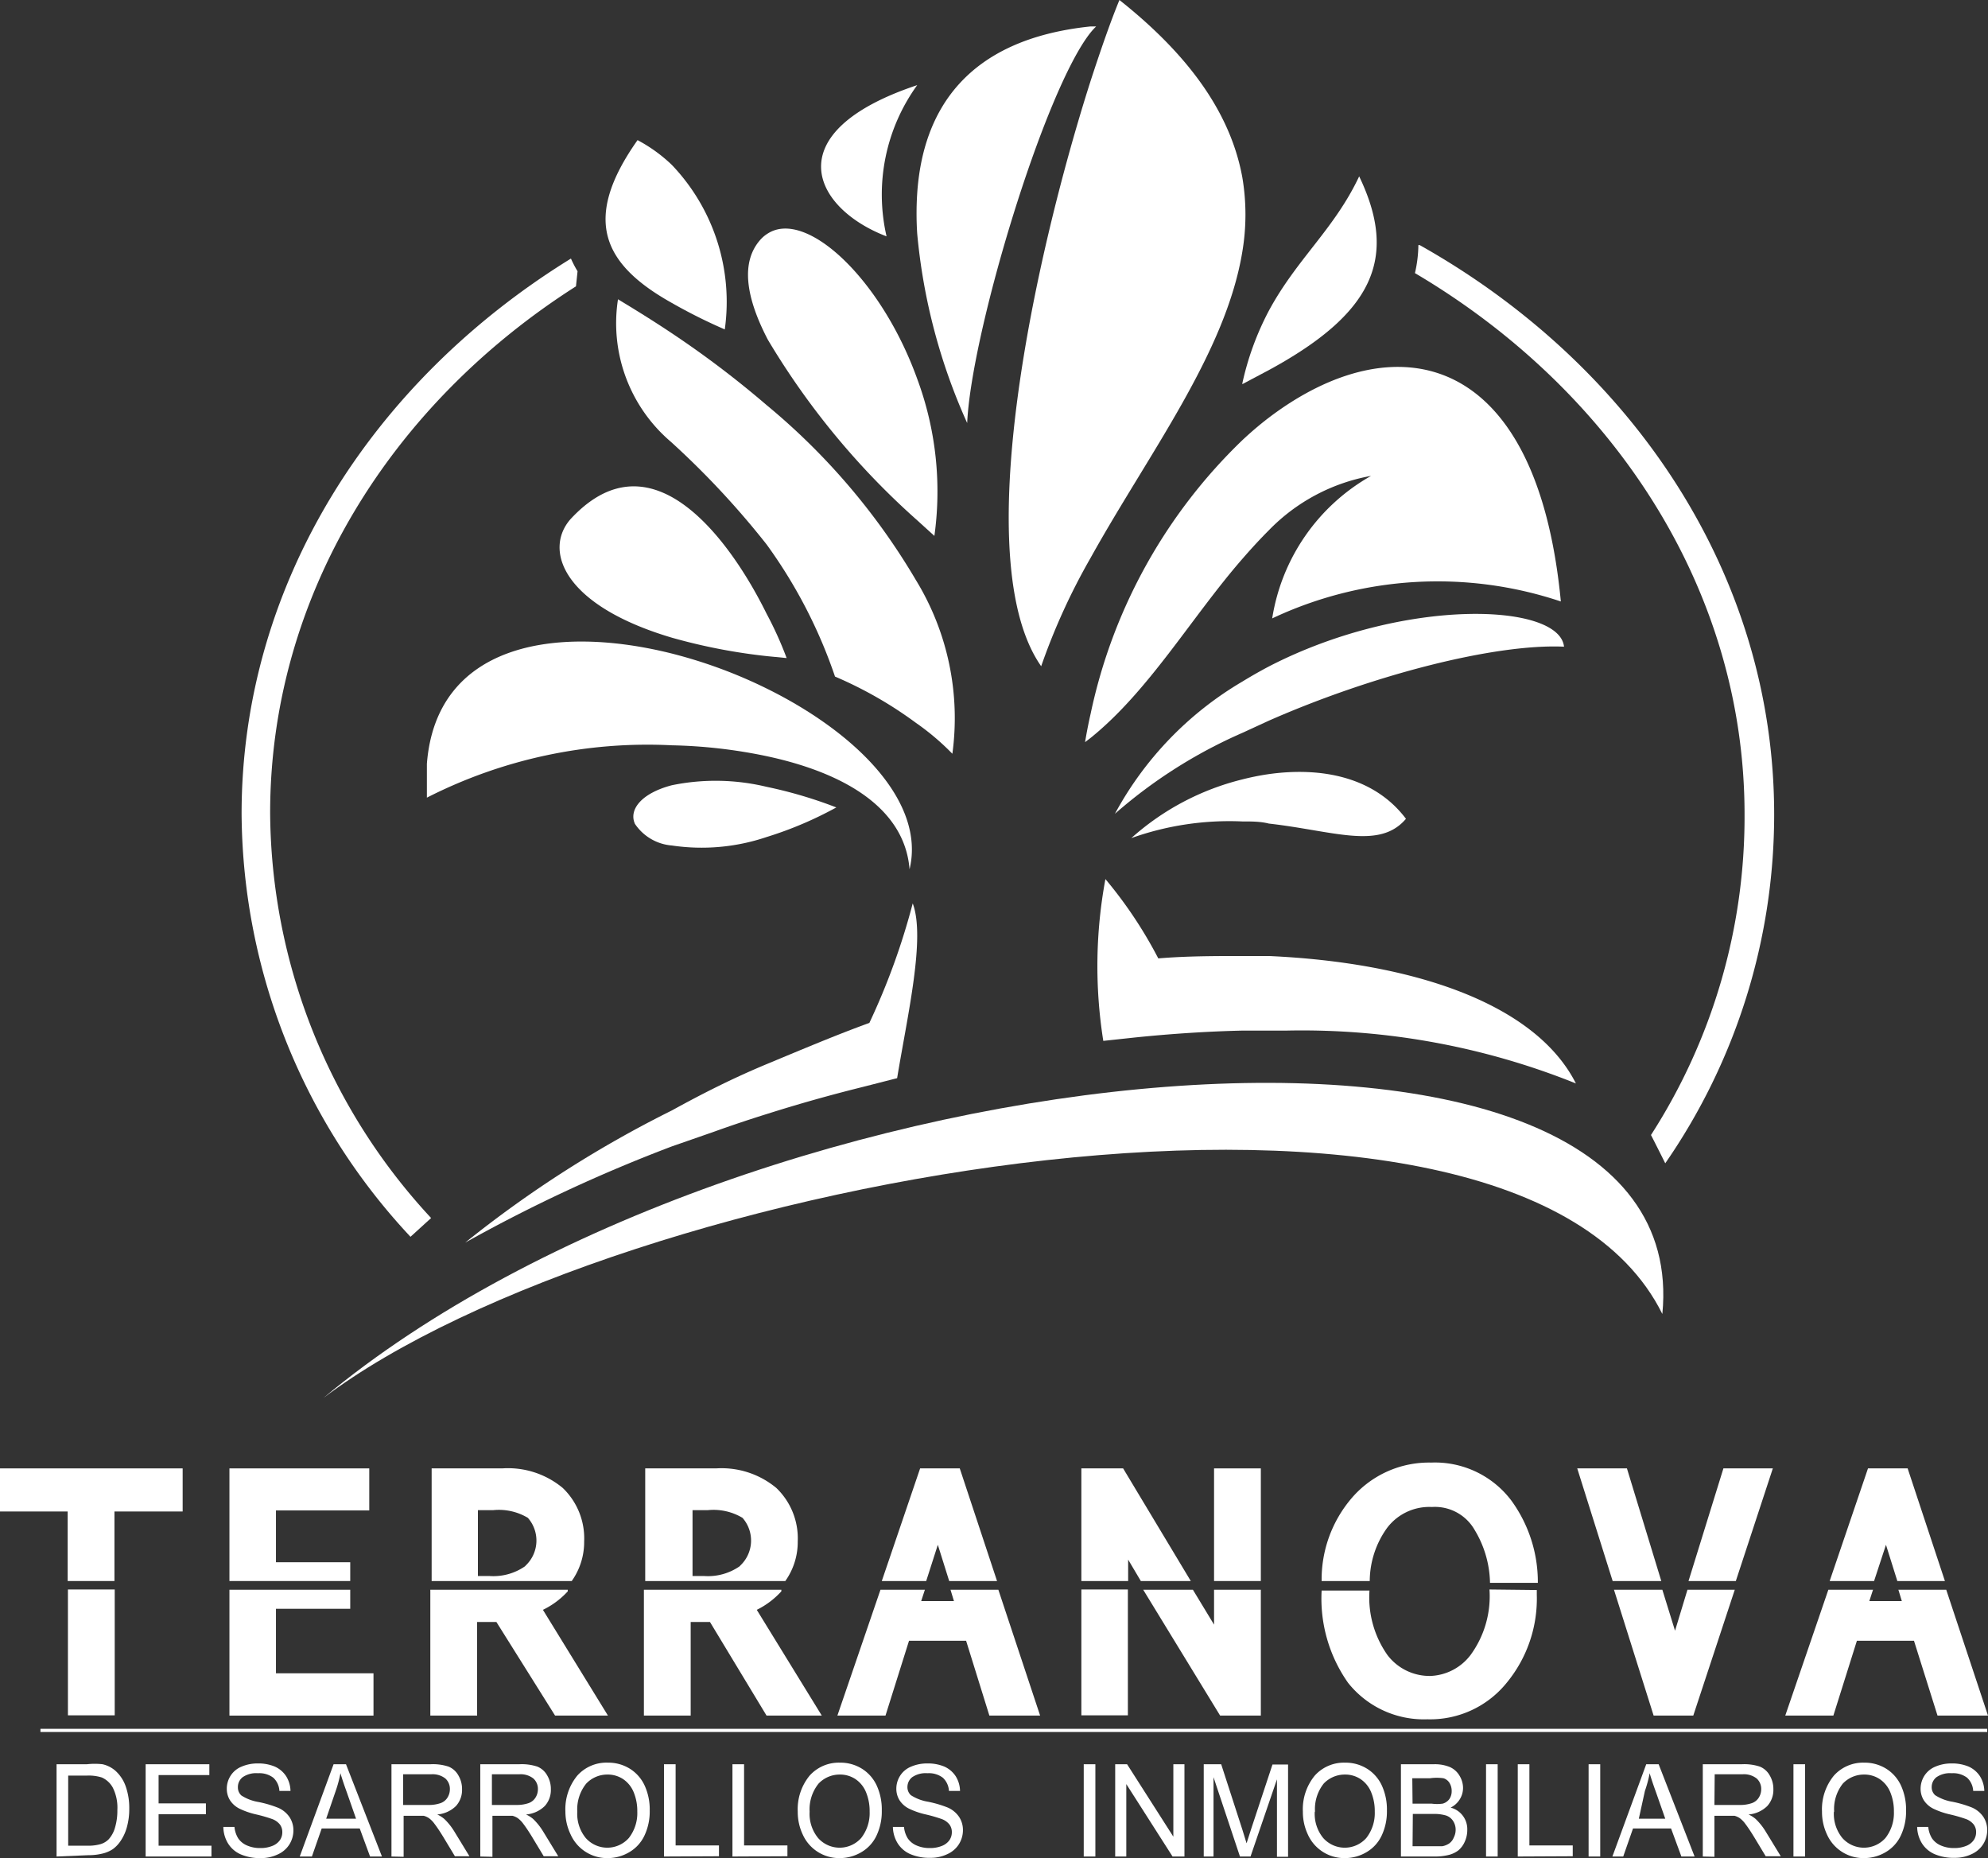 <svg id="Layer_1" data-name="Layer 1" xmlns="http://www.w3.org/2000/svg" viewBox="0 0 75.21 70.28"><rect x="0" y="0" width="75.21" height="70.28" fill="#333333" stroke="none"/><defs><style>.cls-1,.cls-2{fill:#fff;}.cls-2{fill-rule:evenodd;}</style></defs><title>logo-footer</title><path class="cls-1" d="M25.42,28.19A19.27,19.27,0,0,1,29,28.6c3,.64,5.23,2,5.41,4.28.61-2.53-2-5.16-5.41-6.84a18.28,18.28,0,0,0-3.62-1.33c-4.43-1.1-8.88-.32-9.23,4.18v1.28A18.38,18.38,0,0,1,25.42,28.19Z"/><path class="cls-1" d="M25.42,24.12a21.72,21.72,0,0,0,3.62.7l.72.07A13.68,13.68,0,0,0,29,23.21c-.79-1.6-2.09-3.6-3.62-4.43-1.17-.63-2.47-.58-3.8.86C20.56,20.81,21.3,22.9,25.42,24.12Z"/><path class="cls-1" d="M33.54,8.94A7.06,7.06,0,0,1,34.7,3.22h0C29.35,5,30.74,7.87,33.54,8.94Z"/><path class="cls-1" d="M34.7,19.68l.65.59a12.23,12.23,0,0,0-.65-5.94c-1.37-3.8-4.2-6.42-5.65-5.5a1.26,1.26,0,0,0-.24.19c-.82.86-.59,2.24.24,3.83A28.93,28.93,0,0,0,34.7,19.68Z"/><path class="cls-1" d="M59.17,24.46c-.18-1.67-6.1-1.87-11.17.75q-.51.27-1,.57a12.92,12.92,0,0,0-4.82,5A18.59,18.59,0,0,1,47,27.72l1-.46C51.93,25.53,56.55,24.34,59.17,24.46Z"/><path class="cls-1" d="M47,14.53h0L48,14c3.94-2.14,4.91-4.23,3.42-7.33-.94,2-2.36,3.12-3.42,5.09a10.78,10.78,0,0,0-1,2.74Z"/><path class="cls-1" d="M48,29.28a9.59,9.59,0,0,0-1,.2A9.82,9.82,0,0,0,42.8,31.7,11.05,11.05,0,0,1,47,31.07c.35,0,.69,0,1,.08,2.47.28,4.19,1,5.19-.18C52,29.39,50,29,48,29.28Z"/><path class="cls-1" d="M25.42,11.46a20.52,20.52,0,0,0,2,1,7.5,7.5,0,0,0-2-6.22,5.8,5.8,0,0,0-1.3-.94C22,8.3,22.81,10,25.42,11.46Z"/><path class="cls-1" d="M47,21.14c.33-.38.66-.74,1-1.08A7.14,7.14,0,0,1,51.87,18a7.53,7.53,0,0,0-3.74,5.39,14.68,14.68,0,0,1,10.92-.64C58.13,13.14,52.7,12.23,48,15.8q-.51.39-1,.85A20.11,20.11,0,0,0,41.26,27c-.08.35-.15.71-.21,1.07l.21-.16C43.47,26.13,45.09,23.33,47,21.14Z"/><path class="cls-1" d="M48,36.16l-1,0c-1,0-2.11,0-3.18.09a16.47,16.47,0,0,0-2-3,18,18,0,0,0-.08,6.12l1.21-.13h0c1.37-.14,2.74-.23,4.09-.26l1,0h.66a27.77,27.77,0,0,1,10.92,2C58.07,37.92,53.39,36.4,48,36.16Z"/><path class="cls-1" d="M47,9.52a8.44,8.44,0,0,0,0-2.81C46.6,4.52,45.24,2.29,42.35,0c-.33.8-.7,1.86-1.1,3.09C39.15,9.68,36.6,21.22,39.39,25.2a24.17,24.17,0,0,1,1.87-4.1C43.45,17.16,46.37,13.36,47,9.52Z"/><path class="cls-1" d="M29,15.32a37.17,37.17,0,0,0-3.62-2.74c-.69-.46-1.37-.88-2-1.26a5.89,5.89,0,0,0,2,5.39A32,32,0,0,1,29,20.59a18.74,18.74,0,0,1,2.59,5,15.17,15.17,0,0,1,3.06,1.75,9.42,9.42,0,0,1,1.38,1.17,10,10,0,0,0-1.38-6.57A25.09,25.09,0,0,0,29,15.32Z"/><path class="cls-1" d="M32.89,38.69c-1.24.45-2.54,1-3.84,1.54S26.62,41.34,25.42,42A43.05,43.05,0,0,0,17.6,47a58.46,58.46,0,0,1,7.82-3.64L27,42.81q1-.36,2.06-.69,1.74-.55,3.55-1h0l1.33-.34c.39-2.37,1.08-5.31.59-6.61A26,26,0,0,1,32.89,38.69Z"/><path class="cls-1" d="M25.42,29.7c-1.15.3-1.64.92-1.4,1.46a1.86,1.86,0,0,0,1.4.82A7.68,7.68,0,0,0,29,31.66a14.12,14.12,0,0,0,2.64-1.12A16.79,16.79,0,0,0,29,29.76,8.24,8.24,0,0,0,25.42,29.7Z"/><path class="cls-1" d="M41.47,1l-.21,0c-4.73.49-6.35,3.21-6.56,6.31a11.75,11.75,0,0,0,0,1.53A22.32,22.32,0,0,0,36.59,16c.16-3.45,2.92-12.58,4.67-14.77A2.47,2.47,0,0,1,41.47,1Z"/><path class="cls-2" d="M12.23,52.88c16.11-13.43,52-16.9,50.66-3.18C57.26,38.33,23.32,44.49,12.23,52.88Z"/><path class="cls-2" d="M53.71,9.27c8.06,4.53,13.41,12.48,13.41,21.53A23.17,23.17,0,0,1,63,44c-.18-.36-.36-.72-.54-1.07A22.23,22.23,0,0,0,66,30.8c0-8.54-5-16.06-12.47-20.47a4.84,4.84,0,0,0,.13-1.06ZM15.53,46.78a23.6,23.6,0,0,1-6.39-16c0-8.68,4.93-16.36,12.46-21a4.2,4.2,0,0,0,.25.48l-.06.57c-7,4.46-11.57,11.72-11.57,19.92a22.7,22.7,0,0,0,6.09,15.32Z"/><path class="cls-1" d="M2.14,70.22V66.73H3.29a2.66,2.66,0,0,1,.59,0,1.11,1.11,0,0,1,.49.25,1.42,1.42,0,0,1,.39.6,2.44,2.44,0,0,1,.13.83,2.54,2.54,0,0,1-.09.7,1.74,1.74,0,0,1-.23.51,1.23,1.23,0,0,1-.3.32,1.21,1.21,0,0,1-.4.17,2.17,2.17,0,0,1-.53.06Zm.44-.41h.71a1.66,1.66,0,0,0,.52-.06.73.73,0,0,0,.3-.18,1.11,1.11,0,0,0,.24-.44,2.25,2.25,0,0,0,.09-.67,1.69,1.69,0,0,0-.17-.84.88.88,0,0,0-.42-.39,1.65,1.65,0,0,0-.57-.07h-.7Z"/><path class="cls-1" d="M5.51,70.22V66.73H7.92v.41H6v1.07H7.79v.41H6v1.19H8v.41Z"/><path class="cls-1" d="M8.45,69.1l.42,0a1,1,0,0,0,.14.43.76.76,0,0,0,.33.27,1.22,1.22,0,0,0,.51.1,1.17,1.17,0,0,0,.45-.08.62.62,0,0,0,.29-.22.52.52,0,0,0,.09-.3.47.47,0,0,0-.09-.29.67.67,0,0,0-.3-.21,5.69,5.69,0,0,0-.59-.17,2.93,2.93,0,0,1-.64-.22.91.91,0,0,1-.36-.32.82.82,0,0,1-.12-.43.91.91,0,0,1,.14-.49.89.89,0,0,1,.42-.35,1.52,1.52,0,0,1,.61-.12,1.6,1.6,0,0,1,.65.12,1,1,0,0,1,.43.37,1.09,1.09,0,0,1,.16.55l-.42,0a.73.73,0,0,0-.23-.5.87.87,0,0,0-.58-.17.9.9,0,0,0-.58.15A.47.47,0,0,0,9,67.6a.41.41,0,0,0,.13.31,1.71,1.71,0,0,0,.66.25,4.25,4.25,0,0,1,.74.22,1,1,0,0,1,.43.36.9.9,0,0,1,.14.5,1,1,0,0,1-.15.52,1,1,0,0,1-.44.38,1.46,1.46,0,0,1-.64.14,1.84,1.84,0,0,1-.76-.14,1.07,1.07,0,0,1-.48-.41A1.22,1.22,0,0,1,8.45,69.1Z"/><path class="cls-1" d="M11.34,70.22l1.28-3.49h.47l1.36,3.49H14l-.39-1.06H12.17l-.37,1.06Zm1-1.43h1.13l-.35-1q-.16-.44-.24-.72a4.62,4.62,0,0,1-.18.67Z"/><path class="cls-1" d="M14.81,70.22V66.73h1.48a1.88,1.88,0,0,1,.68.09.75.75,0,0,1,.37.33,1,1,0,0,1,.14.53.9.9,0,0,1-.23.63,1.14,1.14,0,0,1-.71.32,1.14,1.14,0,0,1,.27.17,2.37,2.37,0,0,1,.37.46l.58.95h-.55l-.44-.73q-.19-.31-.32-.48a1,1,0,0,0-.22-.23.65.65,0,0,0-.2-.09l-.25,0h-.51v1.55Zm.44-1.95h.95a1.36,1.36,0,0,0,.47-.07.51.51,0,0,0,.26-.21.59.59,0,0,0,.09-.31.53.53,0,0,0-.17-.41.78.78,0,0,0-.54-.16H15.25Z"/><path class="cls-1" d="M18.17,70.22V66.73h1.48a1.88,1.88,0,0,1,.68.09.75.75,0,0,1,.37.33,1,1,0,0,1,.14.53.9.9,0,0,1-.23.63,1.14,1.14,0,0,1-.71.32,1.14,1.14,0,0,1,.27.17,2.37,2.37,0,0,1,.37.46l.58.95h-.55l-.44-.73q-.19-.31-.32-.48a1,1,0,0,0-.22-.23.65.65,0,0,0-.2-.09l-.25,0h-.51v1.55Zm.44-1.95h.95A1.36,1.36,0,0,0,20,68.2a.51.51,0,0,0,.26-.21.59.59,0,0,0,.09-.31.53.53,0,0,0-.17-.41.78.78,0,0,0-.54-.16H18.61Z"/><path class="cls-1" d="M21.39,68.52a2,2,0,0,1,.45-1.36A1.48,1.48,0,0,1,23,66.67a1.54,1.54,0,0,1,.83.23,1.48,1.48,0,0,1,.56.64,2.17,2.17,0,0,1,.19.94,2.13,2.13,0,0,1-.2.95,1.43,1.43,0,0,1-.58.63,1.6,1.6,0,0,1-.81.22,1.51,1.51,0,0,1-1.4-.89A2,2,0,0,1,21.39,68.52Zm.45,0a1.44,1.44,0,0,0,.32,1,1.09,1.09,0,0,0,1.63,0,1.53,1.53,0,0,0,.32-1,1.86,1.86,0,0,0-.14-.74,1.09,1.09,0,0,0-.4-.49,1.05,1.05,0,0,0-.59-.17,1.1,1.1,0,0,0-.8.34A1.55,1.55,0,0,0,21.84,68.53Z"/><path class="cls-1" d="M25.12,70.22V66.73h.44v3.07H27.2v.41Z"/><path class="cls-1" d="M27.71,70.22V66.73h.44v3.07h1.64v.41Z"/><path class="cls-1" d="M30.18,68.52a2,2,0,0,1,.45-1.36,1.48,1.48,0,0,1,1.15-.49,1.54,1.54,0,0,1,.83.23,1.48,1.48,0,0,1,.56.64,2.17,2.17,0,0,1,.19.94,2.13,2.13,0,0,1-.2.95,1.43,1.43,0,0,1-.58.63,1.6,1.6,0,0,1-.81.22,1.51,1.51,0,0,1-1.4-.89A2,2,0,0,1,30.18,68.52Zm.45,0a1.44,1.44,0,0,0,.32,1,1.09,1.09,0,0,0,1.63,0,1.53,1.53,0,0,0,.32-1,1.86,1.86,0,0,0-.14-.74,1.09,1.09,0,0,0-.4-.49,1.05,1.05,0,0,0-.59-.17,1.1,1.1,0,0,0-.8.34A1.55,1.55,0,0,0,30.63,68.53Z"/><path class="cls-1" d="M33.78,69.1l.42,0a1,1,0,0,0,.14.43.76.76,0,0,0,.33.27,1.22,1.22,0,0,0,.51.1,1.17,1.17,0,0,0,.45-.08.62.62,0,0,0,.29-.22.52.52,0,0,0,.09-.3.47.47,0,0,0-.09-.29.67.67,0,0,0-.3-.21,5.69,5.69,0,0,0-.59-.17,2.93,2.93,0,0,1-.64-.22.91.91,0,0,1-.36-.32.82.82,0,0,1-.12-.43.91.91,0,0,1,.14-.49.89.89,0,0,1,.42-.35,1.52,1.52,0,0,1,.61-.12,1.6,1.6,0,0,1,.65.12,1,1,0,0,1,.43.37,1.09,1.09,0,0,1,.16.55l-.42,0a.73.73,0,0,0-.23-.5.87.87,0,0,0-.58-.17.9.9,0,0,0-.58.15.47.47,0,0,0-.18.37.41.41,0,0,0,.13.31,1.71,1.71,0,0,0,.66.25,4.25,4.25,0,0,1,.74.22,1,1,0,0,1,.43.36.9.9,0,0,1,.14.5,1,1,0,0,1-.15.52,1,1,0,0,1-.44.38,1.46,1.46,0,0,1-.64.14,1.84,1.84,0,0,1-.76-.14,1.07,1.07,0,0,1-.48-.41A1.22,1.22,0,0,1,33.78,69.1Z"/><path class="cls-1" d="M41,70.22V66.73h.44v3.49Z"/><path class="cls-1" d="M42.19,70.22V66.73h.45l1.75,2.74V66.73h.42v3.49h-.45l-1.75-2.74v2.74Z"/><path class="cls-1" d="M45.54,70.22V66.73h.66L47,69.2l.16.52.18-.56.8-2.42h.59v3.49h-.42V67.3l-1,2.92h-.4l-1-3v3Z"/><path class="cls-1" d="M49.29,68.52a2,2,0,0,1,.45-1.36,1.48,1.48,0,0,1,1.15-.49,1.54,1.54,0,0,1,.83.23,1.48,1.48,0,0,1,.56.64,2.17,2.17,0,0,1,.19.94,2.13,2.13,0,0,1-.2.95,1.43,1.43,0,0,1-.58.63,1.6,1.6,0,0,1-.81.22,1.51,1.51,0,0,1-1.4-.89A2,2,0,0,1,49.29,68.52Zm.45,0a1.44,1.44,0,0,0,.32,1,1.09,1.09,0,0,0,1.63,0,1.53,1.53,0,0,0,.32-1,1.86,1.86,0,0,0-.14-.74,1.09,1.09,0,0,0-.4-.49,1.05,1.05,0,0,0-.59-.17,1.1,1.1,0,0,0-.8.34A1.55,1.55,0,0,0,49.75,68.53Z"/><path class="cls-1" d="M53,70.22V66.73h1.25a1.48,1.48,0,0,1,.61.11.8.8,0,0,1,.36.33.89.89,0,0,1,.13.46.82.82,0,0,1-.12.42.84.84,0,0,1-.35.32.84.84,0,0,1,.63.84,1.06,1.06,0,0,1-.1.46.88.88,0,0,1-.24.32,1,1,0,0,1-.36.17,2.12,2.12,0,0,1-.54.06Zm.44-2h.72a1.54,1.54,0,0,0,.42,0,.47.47,0,0,0,.25-.17.52.52,0,0,0,.09-.3.58.58,0,0,0-.08-.31.41.41,0,0,0-.23-.18,1.82,1.82,0,0,0-.51,0h-.67Zm0,1.61h.83l.3,0a.7.7,0,0,0,.25-.1A.5.5,0,0,0,55,69.5a.63.63,0,0,0,.07-.29.6.6,0,0,0-.1-.34.51.51,0,0,0-.26-.2,1.57,1.57,0,0,0-.49-.06h-.77Z"/><path class="cls-1" d="M56.22,70.22V66.73h.44v3.49Z"/><path class="cls-1" d="M57.42,70.22V66.73h.44v3.07H59.5v.41Z"/><path class="cls-1" d="M60.1,70.22V66.73h.44v3.49Z"/><path class="cls-1" d="M61,70.22l1.28-3.49h.47l1.36,3.49h-.5l-.39-1.06H61.78l-.37,1.06Zm1-1.43H63l-.35-1q-.16-.44-.24-.72a4.6,4.6,0,0,1-.18.67Z"/><path class="cls-1" d="M64.42,70.22V66.73H65.9a1.88,1.88,0,0,1,.68.09.75.75,0,0,1,.37.33,1,1,0,0,1,.14.53.9.9,0,0,1-.23.63,1.14,1.14,0,0,1-.71.32,1.14,1.14,0,0,1,.27.17,2.37,2.37,0,0,1,.37.46l.58.95H66.8l-.44-.73q-.19-.31-.32-.48a1,1,0,0,0-.22-.23.65.65,0,0,0-.2-.09l-.25,0h-.51v1.55Zm.44-1.95h.95a1.36,1.36,0,0,0,.47-.07.51.51,0,0,0,.26-.21.59.59,0,0,0,.09-.31.53.53,0,0,0-.17-.41.78.78,0,0,0-.54-.16H64.87Z"/><path class="cls-1" d="M67.85,70.22V66.73h.44v3.49Z"/><path class="cls-1" d="M68.93,68.52a2,2,0,0,1,.45-1.36,1.48,1.48,0,0,1,1.15-.49,1.54,1.54,0,0,1,.83.23,1.48,1.48,0,0,1,.56.64,2.17,2.17,0,0,1,.19.94,2.13,2.13,0,0,1-.2.95,1.43,1.43,0,0,1-.58.63,1.6,1.6,0,0,1-.81.22,1.51,1.51,0,0,1-1.4-.89A2,2,0,0,1,68.93,68.52Zm.45,0a1.44,1.44,0,0,0,.32,1,1.09,1.09,0,0,0,1.63,0,1.53,1.53,0,0,0,.32-1,1.86,1.86,0,0,0-.14-.74,1.09,1.09,0,0,0-.4-.49,1.05,1.05,0,0,0-.59-.17,1.1,1.1,0,0,0-.8.34A1.55,1.55,0,0,0,69.39,68.53Z"/><path class="cls-1" d="M72.53,69.1l.42,0a1,1,0,0,0,.14.43.76.76,0,0,0,.33.27,1.22,1.22,0,0,0,.51.1,1.17,1.17,0,0,0,.45-.08.62.62,0,0,0,.29-.22.52.52,0,0,0,.09-.3.47.47,0,0,0-.09-.29.67.67,0,0,0-.3-.21,5.7,5.7,0,0,0-.59-.17,2.93,2.93,0,0,1-.64-.22.91.91,0,0,1-.36-.32.82.82,0,0,1-.12-.43.92.92,0,0,1,.14-.49.9.9,0,0,1,.42-.35,1.52,1.52,0,0,1,.61-.12,1.6,1.6,0,0,1,.65.12,1,1,0,0,1,.43.37,1.09,1.09,0,0,1,.16.55l-.42,0a.73.73,0,0,0-.23-.5.87.87,0,0,0-.58-.17.9.9,0,0,0-.58.15.47.47,0,0,0-.18.37.4.4,0,0,0,.13.31,1.71,1.71,0,0,0,.66.25,4.25,4.25,0,0,1,.74.22,1,1,0,0,1,.43.36.9.9,0,0,1,.14.5,1,1,0,0,1-.15.52,1,1,0,0,1-.44.38,1.46,1.46,0,0,1-.64.14,1.84,1.84,0,0,1-.76-.14,1.07,1.07,0,0,1-.48-.41A1.22,1.22,0,0,1,72.53,69.1Z"/><polygon class="cls-1" points="0 55.54 0 57.17 0.4 57.17 2.56 57.17 2.56 59.8 4.33 59.8 4.33 57.17 6.91 57.17 6.91 55.54 0.4 55.54 0 55.54"/><polygon class="cls-1" points="8.68 59.8 13.25 59.8 13.25 59.09 10.44 59.09 10.44 57.13 13.97 57.13 13.97 55.54 8.68 55.54 8.68 59.8"/><path class="cls-1" d="M21.29,56.28A3.24,3.24,0,0,0,19,55.54H16.33V59.8h5.3a2.55,2.55,0,0,0,.47-1.5A2.64,2.64,0,0,0,21.29,56.28Zm-1.41,2.95a2.1,2.1,0,0,1-1.37.38h-.43V57.12h.57a2.14,2.14,0,0,1,1.32.29,1.3,1.3,0,0,1-.1,1.82Z"/><path class="cls-1" d="M29.37,56.28a3.24,3.24,0,0,0-2.28-.74H24.41V59.8h5.3a2.55,2.55,0,0,0,.47-1.5A2.64,2.64,0,0,0,29.37,56.28ZM28,59.23a2.1,2.1,0,0,1-1.37.38h-.43V57.12h.57a2.14,2.14,0,0,1,1.32.29,1.3,1.3,0,0,1-.1,1.82Z"/><polygon class="cls-1" points="34.81 55.54 33.36 59.8 35.04 59.8 35.48 58.43 35.91 59.8 37.72 59.8 36.31 55.54 34.81 55.54"/><rect class="cls-1" x="45.93" y="55.54" width="1.77" height="4.26"/><polygon class="cls-1" points="40.91 55.54 40.91 59.8 42.68 59.8 42.68 58.99 43.16 59.8 45.05 59.8 42.49 55.54 40.91 55.54"/><path class="cls-1" d="M54.14,55.32a3.85,3.85,0,0,0-3,1.34A4.73,4.73,0,0,0,50,59.8h1.82a3.47,3.47,0,0,1,.65-2,2,2,0,0,1,1.7-.8,1.73,1.73,0,0,1,1.62.87,4,4,0,0,1,.58,2h1.81a5.24,5.24,0,0,0-1-3.11A3.62,3.62,0,0,0,54.14,55.32Z"/><polygon class="cls-1" points="59.67 55.54 61.01 59.8 62.85 59.8 61.55 55.54 59.67 55.54"/><polygon class="cls-1" points="63.88 59.8 65.67 59.8 67.07 55.54 65.2 55.54 63.88 59.8"/><polygon class="cls-1" points="72.17 55.54 70.67 55.54 69.22 59.8 70.9 59.8 71.35 58.43 71.78 59.8 73.58 59.8 72.17 55.54"/><rect class="cls-1" x="2.57" y="60.12" width="1.77" height="4.76"/><polygon class="cls-1" points="10.44 60.85 13.25 60.85 13.25 60.13 8.68 60.13 8.68 64.89 14.13 64.89 14.13 63.29 10.44 63.29 10.44 60.85"/><path class="cls-1" d="M21.48,60.19l0-.06h-5.2v4.76h1.77V61.35h.73L21,64.89H23l-2.46-4A3.11,3.11,0,0,0,21.48,60.19Z"/><path class="cls-1" d="M29.56,60.19l0-.06h-5.2v4.76h1.77V61.35h.73L29,64.89h2.09l-2.46-4A3.11,3.11,0,0,0,29.56,60.19Z"/><polygon class="cls-1" points="35.96 60.13 36.09 60.56 34.85 60.56 34.99 60.13 33.31 60.13 31.68 64.89 33.5 64.89 34.39 62.06 36.55 62.06 37.43 64.89 39.35 64.89 37.77 60.13 35.96 60.13"/><polygon class="cls-1" points="45.93 61.45 45.13 60.13 43.25 60.13 46.16 64.89 47.7 64.89 47.7 60.13 45.93 60.13 45.93 61.45"/><rect class="cls-1" x="40.91" y="60.12" width="1.76" height="4.76"/><path class="cls-1" d="M56.35,60.12a3.77,3.77,0,0,1-.71,2.47,2,2,0,0,1-1.52.8,2,2,0,0,1-1.63-.79,3.79,3.79,0,0,1-.68-2.44v0H50v0a5.53,5.53,0,0,0,1,3.49,3.66,3.66,0,0,0,3,1.38,3.72,3.72,0,0,0,3-1.38,5,5,0,0,0,1.14-3.33c0-.06,0-.12,0-.18Z"/><polygon class="cls-1" points="63.37 61.68 62.89 60.13 61.06 60.13 62.56 64.89 64.06 64.89 65.63 60.13 63.84 60.13 63.37 61.68"/><polygon class="cls-1" points="73.63 60.13 71.82 60.13 71.95 60.56 70.72 60.56 70.86 60.13 69.17 60.13 67.54 64.89 69.36 64.89 70.25 62.06 72.41 62.06 73.3 64.89 75.21 64.89 73.63 60.13"/><rect class="cls-1" x="1.53" y="65.39" width="73.65" height="0.12"/></svg>